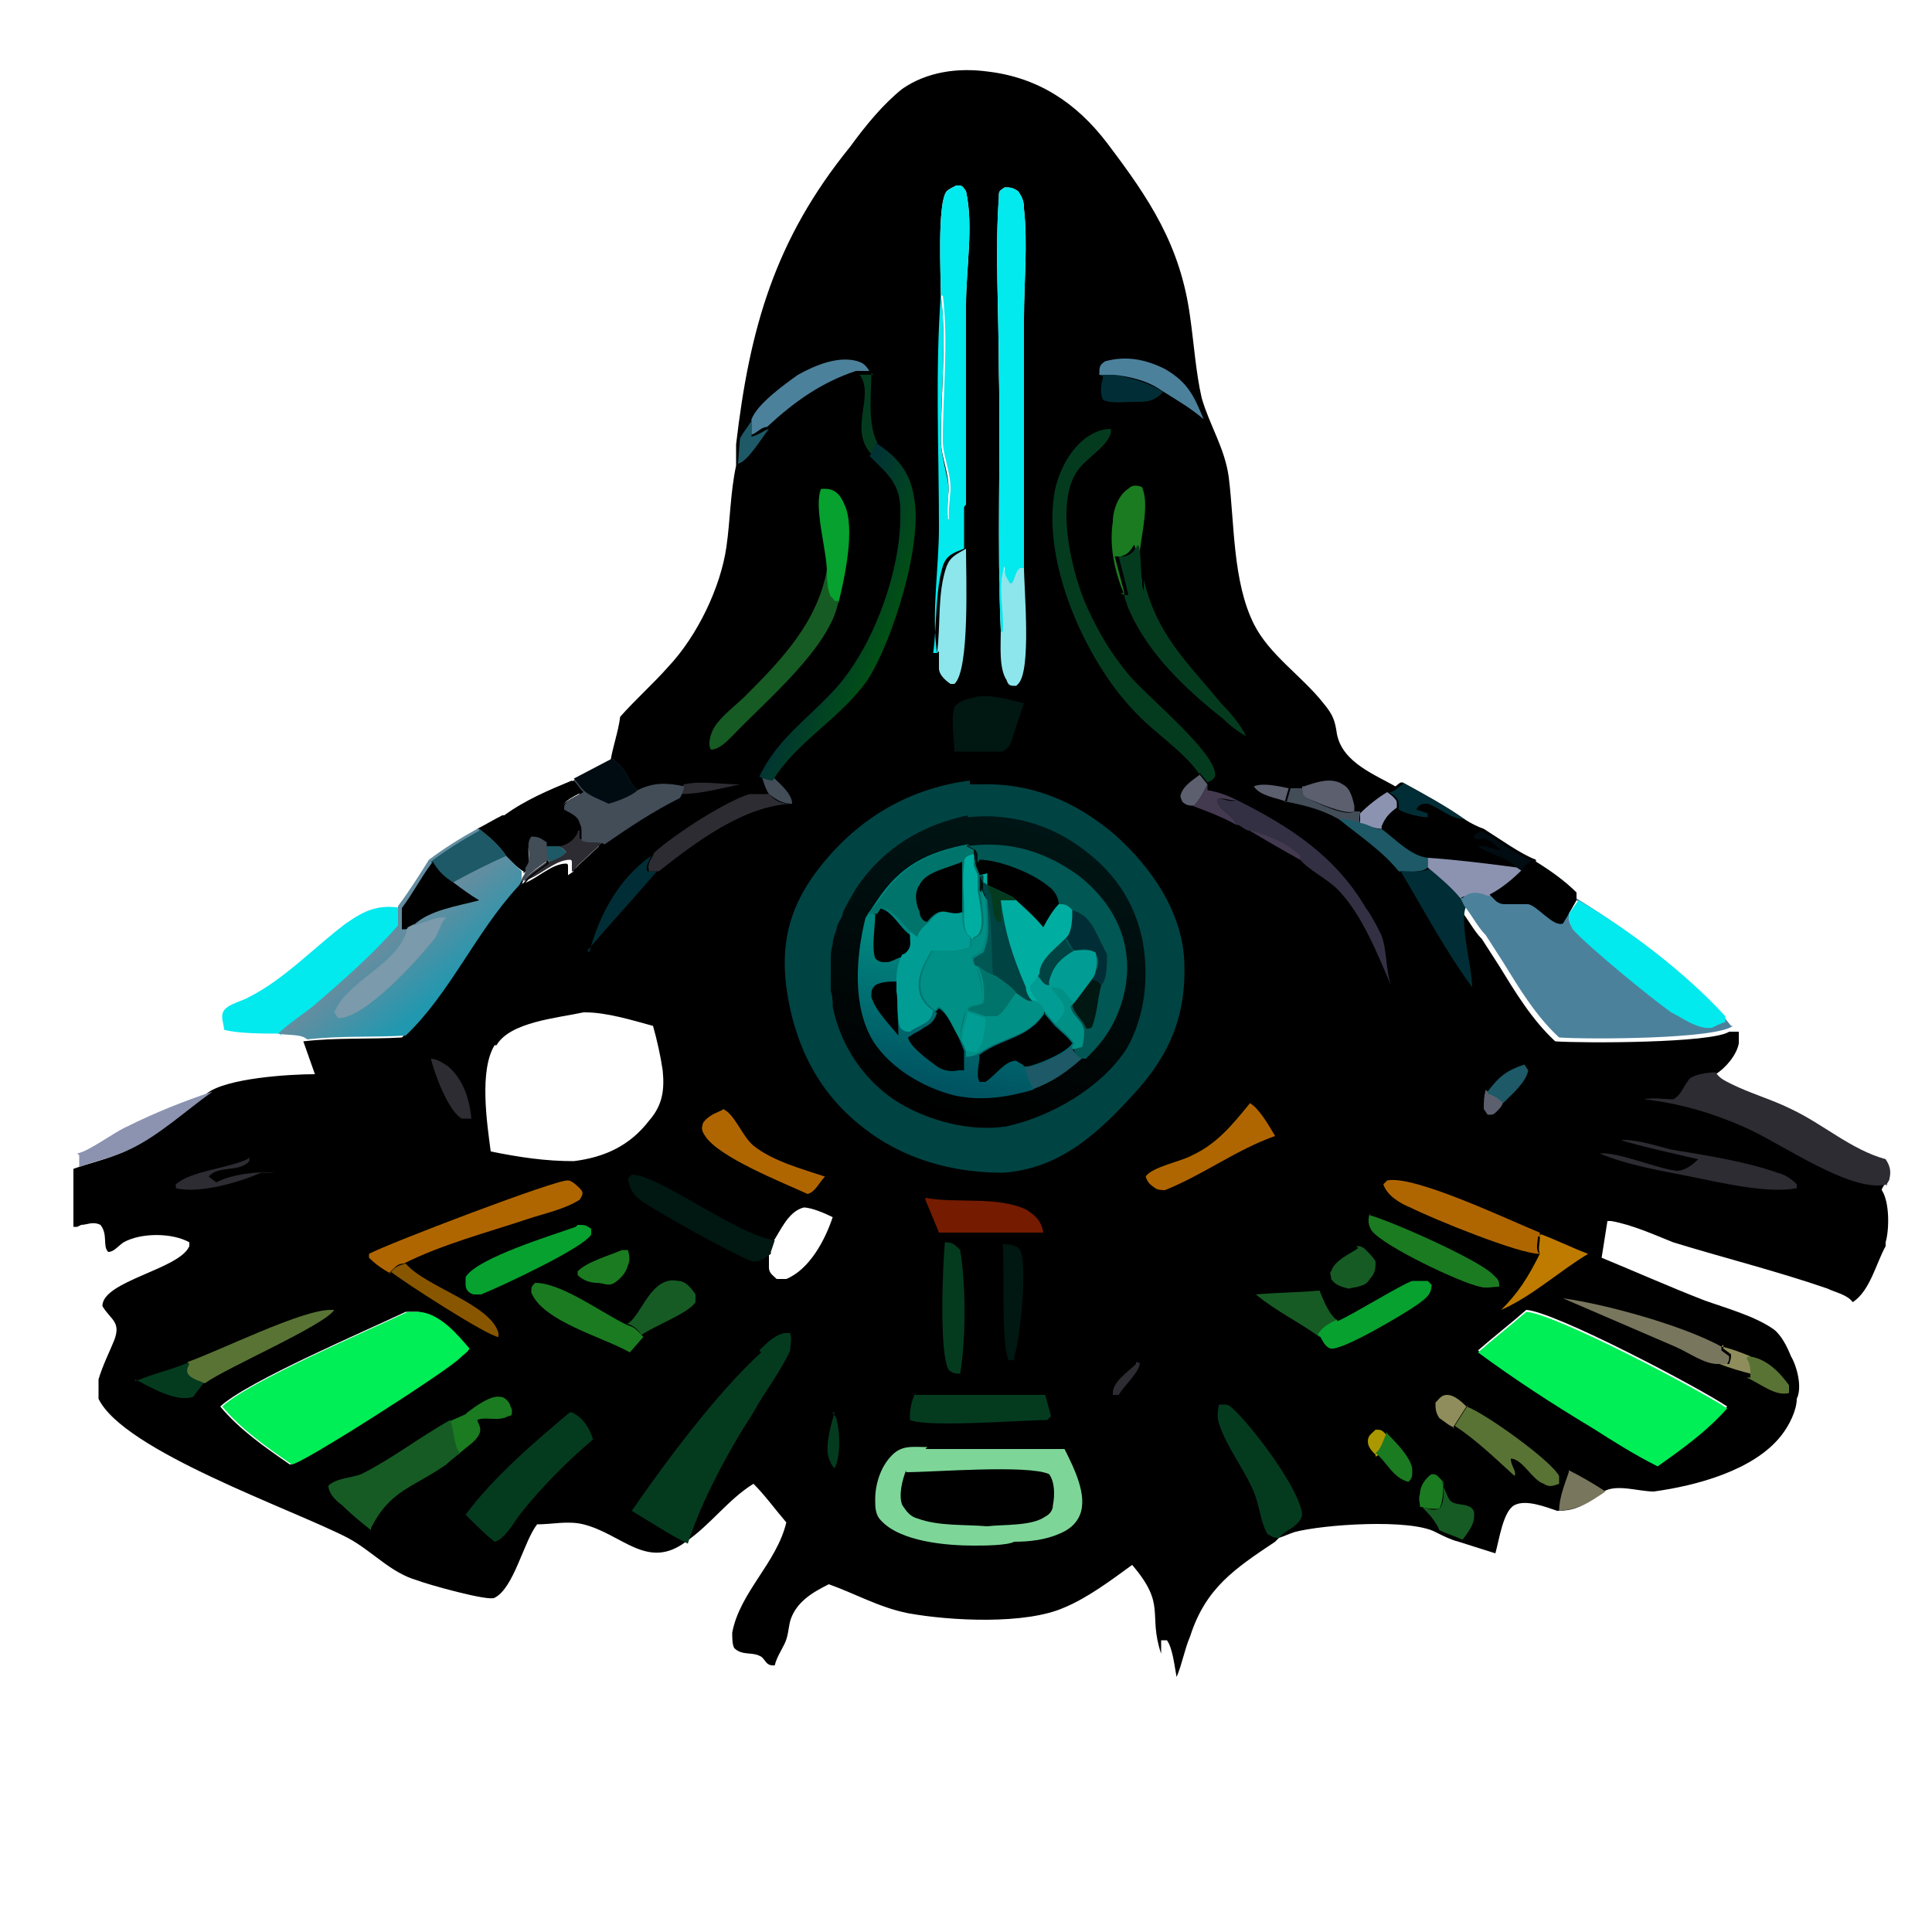 <?xml version="1.0" encoding="UTF-8"?>
<svg id="Layer_2" data-name="Layer 2" xmlns="http://www.w3.org/2000/svg" xmlns:xlink="http://www.w3.org/1999/xlink" viewBox="0 0 100 100">
  <defs>
    <style>
      .cls-1 {
        fill: #019085;
      }

      .cls-2 {
        fill: url(#linear-gradient-2);
      }

      .cls-3 {
        fill: #79765e;
      }

      .cls-4 {
        fill: rgba(2, 233, 238, 1);
      }

      .cls-5 {
        fill: #343044;
      }

      .cls-6 {
        fill: #1b7b21;
      }

      .cls-7 {
        fill: #424d58;
      }

      .cls-8 {
        fill: #ab9800;
      }

      .cls-9 {
        fill: #07a12f;
      }

      .cls-10 {
        fill: #011712;
      }

      .cls-11 {
        fill: #8de6ec;
      }

      .cls-12 {
        fill: #02e9ee;
      }

      .cls-13 {
        fill: rgba(2, 233, 238, 1);
      }

      .cls-14 {
        fill: #7dd698;
      }

      .cls-15 {
        fill: #4c819c;
      }

      .cls-16 {
        fill: #165b24;
      }

      .cls-17 {
        fill: #7b9aab;
      }

      .cls-18 {
        fill: #004343;
      }

      .cls-19 {
        fill: rgba(29, 89, 102, 1);
      }

      .cls-20 {
        fill: #895600;
      }

      .cls-21 {
        fill: #00746b;
      }

      .cls-22 {
        fill: rgba(66, 77, 88, 1);
      }

      .cls-23 {
        fill: #741b00;
      }

      .cls-24 {
        fill: #443a50;
      }

      .cls-25 {
        fill: #012e36;
      }

      .cls-26 {
        fill: #000c12;
      }

      .cls-27 {
        fill: #b06600;
      }

      .cls-28 {
        fill: none;
      }

      .cls-29 {
        fill: #597334;
      }

      .cls-30 {
        fill: rgba(0, 238, 86, 1);
      }

      .cls-31 {
        fill: #8b93b0;
      }

      .cls-32 {
        fill: #bf7b00;
      }

      .cls-33 {
        fill: #8f8d5b;
      }

      .cls-34 {
        fill: #1d5966;
      }

      .cls-35 {
        fill: #043b1f;
      }

      .cls-36 {
        fill: url(#linear-gradient-3);
      }

      .cls-37 {
        fill: #015753;
      }

      .cls-38 {
        fill: #019d95;
      }

      .cls-39 {
        fill: #00aea1;
      }

      .cls-40 {
        fill: #5b5f6e;
      }

      .cls-41 {
        fill: #2c2c32;
      }

      .cls-42 {
        fill: url(#linear-gradient);
      }

      .cls-43 {
        fill: url(#linear-gradient-4);
      }

      .cls-44 {
        fill: rgba(139, 147, 176, 1);
      }
    </style>
    <linearGradient id="linear-gradient" x1="45.8" y1="69.2" x2="42.1" y2="70.6" gradientTransform="translate(0 102) scale(1 -1)" gradientUnits="userSpaceOnUse">
      <stop offset="0" stop-color="#014e16"/>
      <stop offset="1" stop-color="#013137"/>
    </linearGradient>
    <linearGradient id="linear-gradient-2" x1="49.2" y1="44.2" x2="53.2" y2="59.4" gradientTransform="translate(0 102) scale(1 -1)" gradientUnits="userSpaceOnUse">
      <stop offset="0" stop-color="#000"/>
      <stop offset="1" stop-color="#001515"/>
    </linearGradient>
    <linearGradient id="linear-gradient-3" x1="49" y1="45.6" x2="50.4" y2="52.8" gradientTransform="translate(0 102) scale(1 -1)" gradientUnits="userSpaceOnUse">
      <stop offset="0" stop-color="#005361"/>
      <stop offset="1" stop-color="#00867f"/>
    </linearGradient>
    <linearGradient id="linear-gradient-4" x1="20.3" y1="53.3" x2="22.7" y2="50.4" gradientTransform="translate(0 102) scale(1 -1)" gradientUnits="userSpaceOnUse">
      <stop offset="0" stop-color="#648da0"/>
      <stop offset="1" stop-color="#2098af"/>
    </linearGradient>
  </defs>
  <g id="Layer_2-2" data-name="Layer 2">
    <circle class="cls-28" cx="50" cy="50" r="50"/>
  </g>
  <g id="Layer_3" data-name="Layer 3">
    <g>
      <path d="m4.2,63.4c.3,0,.6-.2,1,0,.4.5.1,1.1.4,1.4.3,0,.5-.3.8-.5.9-.5,2.5-.5,3.4,0v.2c-.5,1.2-4.5,1.8-4.5,3.1.4.7,1,.8.6,1.8-.2.5-.6,1.3-.8,2,0,.2,0,.4,0,.6,0,.1,0,.3,0,.4,1.3,2.7,10,5.7,12.9,7.2,1.3.7,2.2,1.8,3.6,2.2.5.2,3.7,1.1,4,.9,1-.5,1.5-2.9,2.2-3.8.8,0,1.6-.2,2.4,0,2,.5,3.3,2.4,5.3.9,1.3-.9,2.2-2.2,3.5-3,.6.6,1.1,1.3,1.7,2-.5,2.1-2.4,3.6-2.8,5.7,0,.3,0,.6.1.8.4.4.9.2,1.3.4.3.1.3.5.7.5,0,0,0,0,.1,0,.1-.4.3-.7.5-1.1.2-.4.2-.8.3-1.2.3-1,1.2-1.5,2-1.9h0c1.4.5,2.6,1.2,4.1,1.5,2.2.4,6.1.6,8.1-.3,1.2-.5,2.4-1.4,3.5-2.2,1.8,2.1.8,2.5,1.5,4.6v-.7c.1,0,.3,0,.3,0,.3.4.4,1.4.5,1.9.3-.7.4-1.4.7-2.1.8-2.5,2.3-3.5,4.4-4.9l.2-.2c.3-.1.5-.2.8-.3,1.5-.4,6-.7,7.3,0,.4.2.8.4,1.2.5l1.9.6c.2-.7.4-2.2,1-2.5.6-.3,1.6.1,2.2.3,1.1,0,1.5-.4,2.4-1,.7-.4,1.8,0,2.6,0,2.2-.3,5.2-1.1,6.6-2.9.4-.5.8-1.3.8-1.9,0,0,0,0,0,0,.3-.6,0-1.7-.3-2.2-.2-.5-.5-1.1-.9-1.4-1-.7-2.5-1.1-3.6-1.5-1.8-.7-3.6-1.5-5.3-2.2.1-.6.2-1.3.3-1.9,0,0,.1,0,.2,0,1.1.2,2.2.7,3.2,1.1,2.6.8,5.4,1.5,8,2.4.4.2,1,.3,1.3.7.9-.6,1.2-2,1.7-2.9,0,0,0-.2,0-.2.2-.7.2-2.1-.2-2.7,0-.1.1-.2.2-.4.1-.4,0-.6-.2-1-1.8-.5-3.2-1.8-4.9-2.6-1-.5-2.1-.7-3.1-1.3-.3-.2-.6-.3-.8-.6,0,0,.1,0,.2-.1.5-.3,1.1-1,1.2-1.6,0-.3,0-.4,0-.6h-.5c-.9.6-7.6.6-9,.5-1.2-1.1-2.1-2.6-2.9-3.9l-.9-1.4c-.4-.4-.7-1-1.1-1.5l-.2-.4c0,0,.1,0,.2-.1.4-.3.8-.2,1.3,0,.6-.3,1.2-.8,1.7-1.3.2-.3.3-.4.7-.5-.9-.3-1.9-1.1-2.7-1.6-.3-.2-.7-.4-1-.5-1-.7-2.1-1.3-3.2-1.9-1.2-.7-2.9-1.3-3.2-2.8-.1-.7-.2-1-.7-1.6-1.1-1.4-2.8-2.5-3.6-4.1-1.1-2.2-1-5.2-1.3-7.6-.2-1.5-1-2.7-1.4-4.1-.3-1.3-.4-2.8-.6-4.2-.5-3.7-2.1-6.1-4.3-9-1.6-2.1-3.6-3.4-6.2-3.7-1.5-.2-3.1,0-4.4.9-1,.8-1.9,1.9-2.7,3-3.9,4.8-5.2,9.4-5.9,15.4v1.1c-.3,1.4-.3,2.8-.5,4.2-.3,2.1-1.5,4.6-3,6.2-.8.9-1.7,1.7-2.5,2.6-.1.8-.4,1.6-.5,2.3l-2.1,1.1c.2.2.3.4.5.6-.3.2-.9.4-1,.8,0,0,0,0,0,.1.3.1.7.3.8.7,0,.1,0,.3,0,.5v.4c.4.2.8,0,1.2.2l-1.4,1.3h.2c0-.1-.4.2-.4.2v-.5c0,0,0-.1-.1-.1-.8,0-1.6.9-2.4,1.1l-.3.2c-2.2,2.4-3.5,5.5-5.8,7.7-1.7.1-3.4,0-5.1.2l.6,1.7c-1.3,0-4.6.2-5.6,1-1.4,1-2.8,2.3-4.3,3-.8.4-1.8.6-2.6.9v3c0,0,.1,0,.2,0Zm74.8,4.4c1.5.1,8.9,4,10.4,5-.9,1-1.8,1.7-2.9,2.5l-.7.5c-1.2-.6-2.3-1.3-3.4-2-2-1.2-4-2.5-5.9-3.9.8-.7,1.7-1.4,2.5-2.1ZM51.7,10.2c0-.3,0-.3.3-.5.3,0,.4,0,.7.2.2.3.3.5.3.9.2,1.8,0,3.9,0,5.7,0,4.3,0,8.6,0,12.9h-.2c-.3.2-.3.8-.5.8-.1-.2-.2-.3-.3-.5v.2s-.1-.5-.1-.5c-.4,1,0,2.4-.1,3.4,0,0,0-.1,0-.2-.2-4.5,0-9-.1-13.4,0-2.7-.2-6.4,0-8.9Zm-2.7-.3c.1-.1.3-.2.5-.3.3,0,.3,0,.5.3.4,1.8,0,4,0,5.9,0,3.4,0,6.9,0,10.3-.2.2-.5.5-.7.8h-.2c-.2,0,0-1.2,0-1.6,0-.9-.4-1.7-.4-2.5,0-2.5.3-5.1,0-7.5,0-.9-.2-4.8.3-5.4Zm-9.2,55l.2-.6c.4-.6.8-1.6,1.6-1.8.4,0,1.1.3,1.5.5-.4,1.2-1.2,2.7-2.4,3.2-.2,0-.3,0-.5,0-.2-.2-.4-.3-.4-.6,0-.3,0-.6,0-.9Zm-14.1-10.8c.7-1.2,3.1-1.4,4.5-1.7,0,0,0,0,.1,0,0,0,0,0,0,0,1.1,0,2.4.4,3.5.7.2.7.4,1.6.5,2.3.1,1,0,1.8-.7,2.6-1,1.3-2.3,1.9-3.9,2.1-1.5,0-2.8-.2-4.3-.5-.2-1.5-.6-4.2.2-5.5Zm-4.7,13.8c.2,0,.4,0,.6,0,1.1.1,2,1.2,2.6,1.9-.1.2-.3.3-.5.5-.7.7-8.2,5.5-8.7,5.5-1.3-.9-2.6-1.8-3.6-3,1.4-1.3,7.5-3.9,9.6-4.9Z"/>
      <path class="cls-40" d="m77,56.5c.4.2.6.2.8.5,0,.2-.2.4-.3.5-.2.2-.2.2-.5.2l-.2-.3c0-.4,0-.6.1-1Z"/>
      <path class="cls-41" d="m58.8,70.5c0,0,.2,0,.2.1-.1.5-.8,1.1-1.1,1.6-.2,0-.2,0-.3,0,0,0,0,0,0-.1,0-.6.8-1.1,1.2-1.5Z"/>
      <path class="cls-8" d="m71.2,75.3c-.2-.2-.4-.4-.4-.7,0-.3.2-.4.4-.6.3,0,.3,0,.6.3-.1.4-.2.9-.6,1.1Z"/>
      <path class="cls-40" d="m66.6,41.5c-.5-.2-1.4-.3-1.7-.8.5-.2,1.3,0,1.8.1l-.2.7Z"/>
      <path class="cls-41" d="m35.4,40.6c.9-.2,1.9,0,2.9,0-1,.2-2,.5-3.1.5,0-.2.2-.4.2-.6Z"/>
      <path class="cls-40" d="m62.1,40.1l.4.5c-.2.4-.4.8-.7,1.1-.2,0-.4,0-.6-.2,0,0-.1-.2-.1-.3.1-.5.6-.8,1-1.1Z"/>
      <path class="cls-7" d="m39.4,40.1c.2,0,.5,0,.7.2.3.3.9.8.9,1.3,0,0,0,0,0,0-.5,0-.8-.2-1.2-.5-.2-.3-.3-.7-.4-1Z"/>
      <path class="cls-35" d="m43.1,73.1c0,.1.2.2.2.4.2.7.2,1.9-.1,2.5,0,0-.2-.2-.2-.3-.4-.6,0-1.9.2-2.6Z"/>
      <path class="cls-34" d="m38.9,21.7v.9c.4-.1.6-.3.9-.4-.4.5-1.1,1.7-1.6,1.8h0c0-.1.1-1.3.1-1.3.2-.4.5-.7.7-1.1Z"/>
      <path class="cls-33" d="m89.1,69.7c.5.1,1,.3,1.5.5.1.3.3.5.2.9h-.2c-.4-.1-1.1-.3-1.6-.5h.2c0,0,0,0,0,0h.3c.1-.3.1-.3.1-.5l-.4-.3v-.2Z"/>
      <path class="cls-24" d="m61.8,41.7c.3-.3.5-.7.7-1.1v.3c.6.1,1.1.3,1.5.5-.3.1-.8-.2-1,0,.1.6.8.7,1,1.3-.7-.4-1.5-.7-2.3-1Z"/>
      <path class="cls-6" d="m73.5,78c0-.2-.1-.4,0-.7,0-.4.3-.8.6-1,.3,0,.3.1.6.4,0,.5,0,1-.2,1.4-.4,0-.6,0-.9-.1Z"/>
      <path class="cls-33" d="m75.3,73.9c-.3-.1-.5-.3-.8-.5-.2-.3-.2-.5-.2-.8.2-.2.3-.4.6-.4.4,0,.8.4,1,.6l-.7,1.1Z"/>
      <path class="cls-34" d="m77,56.5c.6-.8,1-1.1,1.9-1.4l.2.3c-.1.6-.8,1.2-1.3,1.7-.3-.3-.5-.4-.8-.5Z"/>
      <path class="cls-7" d="m66.7,40.8h.7c0,.2,0,.2.2.5.5.2,2,1,2.5.7,0,0,0,0,0,0h.3c0,.2-.1.4,0,.6-.4,0-.7-.1-1.1-.2-.9-.5-1.7-.7-2.7-.9l.2-.7Z"/>
      <path class="cls-29" d="m90.5,70.2c.9.1,1.6.8,2.1,1.5v.4c-.7.2-1.5-.5-2.2-.8h.2c0-.5,0-.7-.2-1Z"/>
      <path class="cls-41" d="m12.9,59.9h0s0,.2,0,.2c-.5.6-1.6.2-2.1.8l.4.3c.7-.4,2.2-.6,3-.5h-.7c-1.1.5-3.2,1.1-4.4.8v-.2c.8-.7,2.6-.8,3.7-1.3Z"/>
      <path class="cls-31" d="m71.8,41c.3.2.5.4.6.7v.2c-.5.3-.7.5-.9,1-.3,0-.9-.2-1.1-.3,0-.2,0-.4,0-.5.4-.4.9-.8,1.4-1.1Z"/>
      <path class="cls-35" d="m45.1,19.3c0,1.1-.2,2.6.3,3.6,0,.3-.1.5-.3.6-1.2-1.3.2-3-.6-4.1h.7Z"/>
      <path class="cls-6" d="m71.8,74.2c.4.4,1.3,1.3,1.3,1.9,0,.3,0,.4-.2.6-.8-.2-1.1-1-1.7-1.5.3-.2.4-.7.6-1.1Z"/>
      <path class="cls-3" d="m81.2,76.1c.6.3,1.3.7,1.9,1.1-.9.6-1.3.9-2.4,1,0-.7.3-1.4.5-2Z"/>
      <path class="cls-41" d="m22.3,54.8c.3,0,.6.2.9.4.8.7,1.1,1.7,1.2,2.7-.2,0-.3,0-.5,0-.7-.4-1.4-2.3-1.6-3.1Z"/>
      <path class="cls-40" d="m67.5,40.7c.6-.2,1.4-.5,2-.1.4.2.5.7.6,1.1,0,.1,0,.2,0,.3,0,0,0,0,0,0-.5.2-2-.5-2.5-.7-.2-.2-.2-.3-.2-.6Z"/>
      <path class="cls-41" d="m30,43v.4c.4.2.8,0,1.2.2l-1.4,1.3h.2c0-.1-.4.2-.4.2v-.5c0,0,0-.1-.1-.1-.8,0-1.6.9-2.4,1.1.3-.4.8-.7,1.2-1-.1-.3-.2-.6-.1-.9h.1c.2,0,.4,0,.7,0,.4-.1.7-.3.9-.7Zm-1.7.7c0,.3,0,.6.1.9.3-.1.7-.3.9-.5-.2-.3-.5-.3-.9-.4h-.1Z"/>
      <path class="cls-19" d="m28.3,43.7h.1c.3,0,.7.1.9.4-.2.3-.6.4-.9.5-.1-.3-.2-.6-.1-.9Z"/>
      <path class="cls-6" d="m32.2,64.7h.3c.1.3.1.6,0,.8-.1.4-.4.7-.7.9-.3.2-.6,0-.9,0-.3,0-.7-.1-1-.4v-.2c.5-.5,1.6-.8,2.3-1.1Z"/>
      <path class="cls-16" d="m74.6,76.7c.1.2.4,1,.5,1,.3.3,1.3,0,1.2.8,0,.4-.3.8-.6,1.2-.4-.2-.8-.3-1.2-.5-.2-.5-.6-.9-.9-1.2.4.1.5.2.9.1.3-.4.2-.9.2-1.4Z"/>
      <path class="cls-25" d="m56.9,19.4h.9c.8.2,1.7.4,2.4.9-.4.4-.7.5-1.3.5,0,0-.2,0-.2,0-.5,0-1.2.1-1.6-.1-.2-.4-.1-.8,0-1.2Z"/>
      <path class="cls-35" d="m7,71.5c.9-.4,1.9-.6,2.8-1,0,.2,0,.4,0,.6.2.2.5.3.8.4-.2.3-.4.5-.6.8-.9.3-2.2-.5-3-.9Z"/>
      <path class="cls-16" d="m70.2,64.5c.2,0,.3,0,.5.2.2.2.4.4.5.6,0,.3,0,.6-.3.9-.2.4-.7.4-1.1.5-.4-.1-.7-.2-.9-.5,0-.2-.1-.3,0-.4.2-.6,1-.9,1.4-1.2Z"/>
      <path class="cls-25" d="m30.5,49.3c.5-1.9,1.5-3.8,3.2-5-.1.3-.3.5-.2.8.2,0,.3,0,.5,0-1.2,1.4-2.4,2.7-3.6,4.1Z"/>
      <path class="cls-34" d="m69.3,42.4c.4,0,.7,0,1.1.2.3,0,.9.4,1.1.3h0c.7.5,1.5,1.4,2.4,1.5v.5c-.3.3-1,.2-1.5.2-.9-1.1-2-1.8-3.1-2.7Z"/>
      <path class="cls-10" d="m52.1,64.4h0c.2,0,.6.1.7.3.4.7,0,4.7-.3,5.5v.2c0,0-.3,0-.3,0-.4-1-.2-4.7-.3-6Z"/>
      <path class="cls-6" d="m24.2,73.1c.4-.3,1.2-.9,1.7-.8.2,0,.4.2.5.4,0,.1.1.2.1.3,0,.2,0,.3-.2.3-.5.3-1.2,0-1.6.2.1.3.3.5,0,.9-.2.3-.7.6-1,.9-.4-.3-.4-1.2-.5-1.7l.9-.4Z"/>
      <path class="cls-32" d="m79.8,63.9c.8.3,1.6.7,2.4,1-1.5.9-2.9,2.2-4.5,2.9.9-.9,1.4-1.7,2-2.9-.1-.3,0-.5,0-.8,0,0,0,0,0,0v-.2Z"/>
      <path class="cls-20" d="m20.2,65.9c.2-.3.4-.4.8-.5,0,0,0,0,0,0,1,1.2,4.4,2.1,4.8,3.6v.2c-.5,0-5-2.9-5.6-3.4Z"/>
      <path class="cls-16" d="m32.5,68.5c.7-.4,1.2-2.5,2.6-2.2.4,0,.7.4.9.7,0,.1,0,.2,0,.4-.4.6-2.1,1.2-2.8,1.7-.2-.3-.4-.5-.8-.6Z"/>
      <path class="cls-16" d="m65,67c1.1-.1,2.2-.1,3.3-.2.2.5.5,1.3,1,1.6-.3.2-.8.4-1,.8-1.1-.8-2.2-1.3-3.3-2.2Z"/>
      <path class="cls-44" d="m4,59.7c.6-.1,1.9-1.1,2.6-1.4,1.4-.7,2.9-1.3,4.4-1.8-1.4,1-2.8,2.3-4.3,3-.8.4-1.8.6-2.6.9v-.6Z"/>
      <path class="cls-15" d="m56.9,19.4c0-.4,0-.5.3-.7,1.1-.3,2.1-.1,3.1.4,1.2.7,1.5,1.4,2,2.6-.7-.6-1.4-1-2.2-1.5-.7-.5-1.6-.7-2.4-.8h-.9Z"/>
      <path class="cls-6" d="m58.2,30.8c-.5-1.2-.8-2.5-.6-3.8,0-.6.3-1.4.8-1.7.2-.2.4-.2.7-.1.4.8,0,2.4-.1,3.3,0,.5,0,1,.1,1.5v.6c-.3-.5-.2-2.1-.4-2.4-.2.3-.3.5-.7.6,0,0-.2,0-.3,0l.5,1.9h-.2Z"/>
      <path class="cls-35" d="m48.9,64.3c.4,0,.5.1.8.4.3,1.9.3,4.5,0,6.4-.2,0-.4,0-.6-.2-.5-.9-.3-5.4-.2-6.5Z"/>
      <path class="cls-3" d="m80.9,67.2c2.2.3,6.2,1.4,8.2,2.5v.2s.4.3.4.3c0,.2,0,.2-.1.4h-.3c0,0,0,0,0,0h-.2c-.7,0-1.5-.6-2.2-.9l-5.8-2.5Z"/>
      <path class="cls-9" d="m42.8,29.6c0-1.1-.7-3.4-.3-4.3h.2c.5,0,.8.3,1,.8.6,1.2,0,3.9-.3,5.1h-.2c0,.1-.2-.2-.2-.2h0c-.2-.4-.2-.8-.2-1.3Z"/>
      <path class="cls-41" d="m39.8,41.1c.4.4.6.5,1.2.5-2.5.1-5,2-6.9,3.5-.2,0-.3,0-.5,0-.1-.3,0-.5.2-.8,0,0,0-.1.1-.2,1-.9,3.6-2.6,4.9-3,.3,0,.8,0,1.1,0Z"/>
      <path class="cls-41" d="m83.8,59c0,0,.1,0,.2,0,.8,0,1.7.3,2.5.5,1.8.3,3.8.6,5.5,1.2.4.1.7.3,1,.6v.2c-1.5.3-4-.3-5.5-.6-1.5-.3-3.3-.6-4.7-1.2.9-.1,3,.8,4,.9.4,0,.8-.3,1.1-.6,0,0-3.6-.8-4-1Z"/>
      <path class="cls-29" d="m9.7,70.5c1.7-.6,5.9-2.7,7.4-2.7h.2c-.5.8-5.6,3-6.7,3.8-.2-.1-.6-.2-.8-.4-.2-.2-.1-.4,0-.6Z"/>
      <path class="cls-15" d="m38.9,21.7c.3-.8,1.7-1.8,2.4-2.3.9-.5,2.1-1,3.1-.7.3.1.4.2.6.5h-.7c-1.8.6-3.2,1.6-4.6,2.9-.3,0-.5.3-.8.4v-.9Z"/>
      <path class="cls-12" d="m48.5,33.8c-.3-2.1.1-4.4.1-6.5,0-4-.2-8.1.1-12.1.3,2.4,0,5,0,7.5,0,.9.3,1.7.4,2.5,0,.3-.1,1.6,0,1.7l.2-.2-.2.2c.2-.3.6-.6.8-.9v2.4c-.5.2-.9.3-1.1.9-.4,1.3-.3,3.1-.5,4.5Z"/>
      <path class="cls-11" d="m51.8,32.7c0-1.1-.2-2.4.1-3.4l.2.5v-.4c0,.3,0,.5.2.8.2,0,.2-.6.5-.9h.2c0,1.2.4,5.4-.3,6.1,0,0,0,0-.1.1-.3,0-.4,0-.5-.3-.4-.6-.3-1.8-.3-2.5Z"/>
      <path class="cls-29" d="m75.9,72.8c.9.3,4.4,2.8,4.8,3.6,0,.2,0,.2,0,.4-.3.1-.5.2-.8,0-.6-.2-1.1-1.3-1.7-1.3,0,.4.3.6.2.9-1-.9-1.9-1.8-3.1-2.6l.7-1.1Z"/>
      <path class="cls-6" d="m32.6,70c-1.4-.8-4.5-1.6-5.1-3.1,0-.3,0-.3.2-.5,1.4,0,3.5,1.6,4.8,2.2.4.1.5.3.8.6l-.7.8Z"/>
      <path class="cls-9" d="m69.2,68.4c.9-.4,3.3-1.9,3.9-2.1.3,0,.5,0,.8,0l.2.2c0,.5-.3.7-.7,1-.7.5-3.9,2.4-4.5,2.3-.2,0-.4-.3-.5-.5,0,0-.1-.2-.2-.2.2-.4.6-.6,1-.8Z"/>
      <path class="cls-11" d="m48.5,33.8c.2-1.4,0-3.1.5-4.5.2-.5.5-.6,1-.9,0,1.4.2,6.3-.6,7,0,0-.1,0-.2,0-.3-.2-.6-.5-.6-.8,0-.3,0-.6,0-.9Z"/>
      <path class="cls-23" d="m47.9,62c1.6.3,3.7-.1,5.2.6.5.3.8.6.9,1.2-1.8,0-3.6,0-5.4,0l-.7-1.7Z"/>
      <path class="cls-6" d="m70.9,62.9c1.1.3,5.4,2.2,6.3,3,.3.3.4.3.4.7-.3,0-.7.1-1,0-1-.2-5-2.1-5.6-2.9-.2-.3-.2-.6-.1-.9Z"/>
      <path class="cls-27" d="m64.7,57.1c.5.3,1,1.2,1.3,1.7-2,.7-3.7,2-5.7,2.8-.1,0-.4,0-.5-.1-.3-.2-.4-.3-.5-.6.3-.5,1.9-.8,2.4-1.1,1.3-.6,2.1-1.6,3-2.7Z"/>
      <path class="cls-27" d="m37.4,57.4c.6.2,1,1.4,1.6,1.9,1,.8,2.5,1.2,3.7,1.6-.3.3-.5.8-.9.9-1.3-.6-4.6-1.9-5.3-3-.2-.3-.2-.4-.1-.7.3-.4.7-.5,1.1-.7Z"/>
      <path class="cls-10" d="m50.4,36.1c.8-.2,1.8.1,2.6.3-.2.6-.4,1.2-.6,1.8-.1.4-.2.5-.5.7-.8,0-1.7,0-2.5,0,0-.7-.2-1.6,0-2.3.2-.3.6-.4,1-.5Z"/>
      <path class="cls-25" d="m74,44.9c.6.5,1.2,1,1.7,1.6l.2.4c-.4.7.3,3.2.3,4.2-1.4-1.9-2.5-4-3.7-6,.5,0,1.2.1,1.6-.2Z"/>
      <path class="cls-9" d="m29.9,63.4c.4,0,.4,0,.7.2v.3c-.4.7-4.7,2.7-5.7,3.1-.1,0-.2,0-.4,0-.3-.1-.4-.3-.4-.5,0-.1,0-.3,0-.4.6-1,4.6-2.2,5.7-2.6Z"/>
      <path class="cls-35" d="m58.2,30.8h.2c0-.1-.5-2-.5-2,0,0,.2,0,.3,0,.4-.1.5-.3.7-.6.2.2.1,1.9.3,2.4v-.6c.7,2.9,2.2,4.2,4,6.4.5.5,1,1.1,1.3,1.7-.4-.2-.9-.6-1.2-.9-1.9-1.5-3.8-3.3-4.8-5.5-.1-.2-.2-.5-.3-.8Z"/>
      <path class="cls-10" d="m39.9,64.9c-.3.2-.5.4-.9.4-.6-.1-5.6-2.9-6-3.3-.3-.3-.4-.5-.5-1l.2-.2c1.4,0,5.4,3.1,7.4,3.4h0s-.2.6-.2.6Z"/>
      <path class="cls-16" d="m43.4,31.1c-.4,2.4-3.8,5.2-5.5,7-.3.3-.7.7-1.1.7-.2-.3,0-.9.2-1.2.4-.6,1.1-1.1,1.6-1.6,1.9-1.9,3.7-3.8,4.2-6.5,0,.5,0,.9.2,1.4h0c0-.1.2.2.2.2h.2Z"/>
      <path class="cls-27" d="m79.7,64.9c-1.1,0-5.5-1.8-6.7-2.4-.5-.2-1.2-.6-1.4-1.2l.2-.2c1.4-.3,6.4,2.1,7.9,2.7v.2c-.1,0-.1,0-.1,0,0,.3-.1.5,0,.8Z"/>
      <path class="cls-5" d="m64,42.7c-.2-.6-.9-.7-1-1.3.2-.2.6.2,1,0,2.8,1.4,5.1,2.9,6.7,5.6.3.4.6,1,.8,1.4.3.8.2,1.7.5,2.6-.7-1.6-1.5-3.7-2.8-5-.5-.5-1.5-1-1.9-1.5-.9-.5-1.8-1-2.6-1.5-.2,0-.4-.2-.6-.3Z"/>
      <path class="cls-24" d="m64.7,43h.1c.9.3,1.8.6,2.5,1.3v.2c-.9-.5-1.7-1-2.6-1.5Z"/>
      <path class="cls-35" d="m47.3,72.2c2.3,0,4.5,0,6.8,0,.1.4.2.7.3,1.1l-.2.2c-1.2,0-6.2.4-7.1,0,0,0,0-.1,0-.2,0-.4.1-.9.3-1.2Z"/>
      <path class="cls-35" d="m66.1,79.6c-.2,0-.3-.1-.5-.2-.4-.7-.4-1.6-.8-2.4-.5-1.1-1.3-2.1-1.7-3.3-.1-.3-.1-.6,0-1h.2c.2,0,.3,0,.5.2,1,.9,3.5,4.2,3.6,5.5-.1.5-.6.7-1,1l-.2.2Z"/>
      <path class="cls-7" d="m31.7,39.3c.9.6.7,1.1,1.3,1.6.8-.4,1.5-.4,2.4-.2,0,.2-.1.4-.2.6-1.4.7-2.6,1.5-3.9,2.4-.4-.2-.8,0-1.2-.2v-.4c0-.2,0-.3-.1-.5-.1-.4-.5-.5-.8-.7,0,0,0,0,0-.1,0-.4.7-.6,1-.8-.2-.2-.3-.4-.5-.6l2.1-1.1Z"/>
      <path class="cls-26" d="m31.7,39.3c.9.6.7,1.1,1.3,1.6-.3.3-1.1.6-1.5.7-.4-.2-1-.4-1.3-.7-.2-.2-.3-.4-.5-.6l2.1-1.1Z"/>
      <path class="cls-16" d="m19.2,79.2c-.5-.4-1-.8-1.5-1.3-.3-.2-.7-.6-.7-1,.4-.4,1.2-.4,1.7-.6,1.6-.8,3-1.9,4.6-2.8.2.5.2,1.4.5,1.7-.2.2-.5.4-.7.6-1.7,1.2-2.9,1.3-3.9,3.3Z"/>
      <path class="cls-27" d="m20.2,65.9c-.4-.2-.8-.5-1.1-.8v-.2c.9-.5,9.8-3.9,10.3-3.8.2,0,.5.3.6.4.2.2.2.3,0,.6-.8.5-1.8.7-2.7,1-2.1.7-4.4,1.3-6.4,2.3-.4,0-.5.3-.8.5Z"/>
      <path class="cls-35" d="m29.6,73.1c.6.3.9.8,1.1,1.4-1.3,1.1-2.7,2.5-3.8,3.9-.3.4-.8,1.3-1.3,1.4-.5-.4-1-.9-1.5-1.4,1.4-1.9,3.6-3.8,5.4-5.3Z"/>
      <path class="cls-42" d="m45.3,22.9c1.1.7,1.8,1.5,2,2.8.5,2.4-1.1,7.5-2.4,9.5-1.4,2-3.7,3.2-4.9,5.2-.2,0-.5-.1-.7-.2.9-1.9,2.4-2.9,3.8-4.4,2.1-2.2,3.6-6.4,3.5-9.4,0-1.4-.7-1.9-1.6-2.8.2-.2.2-.4.3-.6Z"/>
      <path class="cls-35" d="m62.1,40.1h0c-.8-1.2-2.4-2.2-3.4-3.3-2.5-2.6-4.8-7.7-4.1-11.4.2-1,.8-2.2,1.7-2.8.3-.2.7-.4,1.2-.4,0,0,0,0,0,0v.2c-.2.7-1.1,1.2-1.6,1.8-1.4,1.6-.4,5.6.4,7.3.6,1.3,1.2,2.3,2.1,3.4.9,1.1,4.5,4,4.5,5.2,0,.2-.2.3-.4.4l-.4-.5Z"/>
      <path class="cls-41" d="m97.7,61.3c-1.9.5-5.6-2.2-7.5-3-1.6-.7-3.3-1.2-5.1-1.4.4-.1,1.1,0,1.5,0,.4-.2.5-.6.8-1,.2-.3,1.1-.4,1.4-.4.2.3.4.4.8.6,1,.5,2.1.8,3.1,1.3,1.7.8,3.1,2.1,4.9,2.6.2.3.3.6.2,1,0,.1-.1.2-.2.4Z"/>
      <path class="cls-4" d="m48.7,15.3c0-.9-.2-4.8.3-5.4.1-.1.3-.2.5-.3.3,0,.3,0,.5.3.4,1.8,0,4,0,5.9,0,3.4,0,6.9,0,10.3-.2.3-.6.6-.8.9l.2-.2-.2.2c-.2-.1,0-1.4,0-1.7,0-.9-.4-1.7-.4-2.5,0-2.5.3-5.1,0-7.5Z"/>
      <path d="m72.6,40.5c1.1.6,2.2,1.2,3.2,1.9.3.2.7.4,1,.5.8.5,1.9,1.3,2.7,1.6-.4.2-.4.2-.7.5-.5.4-1.1,1-1.7,1.3-.5-.1-.8-.2-1.3,0,0,0-.1,0-.2.1-.5-.6-1.1-1.1-1.7-1.6v-.5c-.9-.1-1.7-1-2.4-1.5h0c.2-.5.4-.7.8-1v-.2c0-.4-.2-.5-.5-.7.3,0,.5-.3.7-.4Z"/>
      <path class="cls-26" d="m78.5,44.9c-.6-.6-1.3-.6-2-1.1.4-.1.8.2,1.2.2h0c-.2-.2-.7-.6-.9-.6-.2,0-.3.1-.5,0v-.2s.4-.2.4-.2c.8.5,1.9,1.3,2.7,1.6-.4.2-.4.2-.7.5l-.3-.2Z"/>
      <path class="cls-25" d="m72.6,40.5c1.1.6,2.2,1.2,3.2,1.9-.7,0-1.3-.6-1.9-.8-.3,0-.4,0-.6.3l.6.2v.2s0,0,0,0c-.4,0-1.2-.2-1.5-.4v-.2c0-.4-.2-.5-.5-.7.3,0,.5-.3.7-.4Z"/>
      <path class="cls-31" d="m73.9,44.4c1.5.1,3.1.3,4.6.5l.3.2c-.5.4-1.1,1-1.7,1.3-.5-.1-.8-.2-1.3,0,0,0-.1,0-.2.1-.5-.6-1.1-1.1-1.7-1.6v-.5Z"/>
      <path class="cls-35" d="m39.3,69.9c.4-.4.8-.8,1.3-.9h.3c.1.3,0,.6,0,.9-.5,1.1-1.3,2.1-1.9,3.2-1.3,2-2.7,4.6-3.4,6.8-1-.5-1.9-1.1-2.9-1.7,1.8-2.6,4.4-6.1,6.7-8.2Z"/>
      <path class="cls-4" d="m51.8,32.7c0,0,0-.1,0-.2-.2-4.5,0-9-.1-13.4,0-2.7-.2-6.4,0-8.9,0-.3,0-.3.3-.5.3,0,.4,0,.7.2.2.3.3.5.3.9.2,1.8,0,3.9,0,5.7,0,4.3,0,8.6,0,12.9h-.2c-.3.2-.3.8-.5.8-.2-.3-.3-.4-.3-.8v.4c0,0,0-.5,0-.5-.4,1,0,2.4-.1,3.4Z"/>
      <path class="cls-30" d="m79,67.9c1.5.1,8.9,4,10.4,5-.9,1-1.8,1.7-2.9,2.5l-.7.5c-1.2-.6-2.3-1.3-3.4-2-2-1.2-4-2.5-5.9-3.9.8-.7,1.7-1.4,2.5-2.1Z"/>
      <path class="cls-30" d="m21.1,67.9c.2,0,.4,0,.6,0,1.1.1,2,1.2,2.6,1.9-.1.2-.3.3-.5.5-.7.7-8.2,5.5-8.7,5.5-1.3-.9-2.6-1.8-3.6-3,1.4-1.3,7.5-3.9,9.6-4.9Z"/>
      <path class="cls-14" d="m47.9,75c2.4,0,4.8,0,7.2,0,.5,1,1.2,2.4.8,3.4-.2.5-.6.8-1.1,1-.7.3-1.5.4-2.3.4-.4.2-1.6.2-2.1.2-1.4,0-3.8-.2-4.8-1.3-.3-.3-.3-.7-.3-1.1,0-.8.3-1.8,1-2.4.5-.4,1-.3,1.7-.3Z"/>
      <path d="m46.9,76.2c1.4,0,6.3-.4,7.4.1.3.4.3,1.1.2,1.6,0,.3-.2.5-.4.6-.7.5-2.2.4-3,.5-1.2-.1-2.5,0-3.6-.4-.4-.1-.6-.4-.8-.7-.2-.5,0-1.3.2-1.8Z"/>
      <path class="cls-15" d="m79.5,44.6c.8.5,1.5,1,2.1,1.6v.4c2.6,1.5,5.6,3.8,7.6,6l.4.5h.1c-.9.7-7.6.7-9,.6-1.2-1.1-2.1-2.6-2.9-3.9l-.9-1.4c-.4-.4-.7-1-1.1-1.5l-.2-.4c0,0,.1,0,.2-.1.4-.3.8-.2,1.3,0,.6-.3,1.2-.8,1.7-1.3.2-.3.3-.4.7-.5Zm1.7,2.7c0,.2,0,.5.2.7.7.9,4.1,3.6,5.1,4.3.6.4,1.4,1,2.1.8.2,0,.4-.1.5-.3v-.3c-1.9-2.2-4.9-4.4-7.5-6l-.5.7Z"/>
      <path d="m79.5,44.6c.8.5,1.5,1,2.1,1.6v.4s-.4.7-.4.7l-.3.5c-.5.2-1.3-.9-1.8-1-.4,0-.8,0-1.2,0-.4,0-.5-.2-.8-.5.6-.3,1.2-.8,1.7-1.3.2-.3.3-.4.7-.5Z"/>
      <path class="cls-4" d="m81.2,47.3l.5-.7c2.6,1.5,5.6,3.8,7.6,6v.3c-.3.1-.5.2-.7.3-.7.1-1.5-.5-2.1-.8-1-.7-4.3-3.4-5.1-4.3-.1-.2-.2-.4-.2-.7Z"/>
      <path class="cls-18" d="m50.2,40.6c.2,0,.3,0,.5,0,2.7-.1,5,.9,7,2.6,1.9,1.7,3.5,4,3.6,6.6.1,2.7-.7,4.7-2.5,6.7-1.9,2.1-3.9,4-6.9,4.2-2.6,0-5.2-.7-7.3-2.4-2.3-1.8-3.5-4.3-3.9-7.2-.3-2.4.2-4.3,1.8-6.3,2-2.5,4.6-4,7.7-4.4Z"/>
      <path class="cls-2" d="m50.1,42.3c1.8-.2,3.7.2,5.3,1.2,1.9,1.2,3.2,2.8,3.7,5,.4,1.9.2,4.1-.8,5.8-1.3,2-3.9,3.5-6.2,4-1.9.3-4.1-.3-5.7-1.3-1.7-1.1-2.9-2.9-3.3-4.9,0-.3,0-.5-.1-.8,0-.3,0-.5,0-.8s0-.5,0-.8c0-.3,0-.5.1-.8,0-.3.1-.5.2-.8,0-.2.2-.5.3-.7,0-.2.2-.5.3-.7s.3-.5.4-.7c1.4-2.1,3.4-3.3,5.8-3.8Z"/>
      <path class="cls-34" d="m55.5,53.9v.4c.2.3.3.3.6.4-.9.8-1.6,1.3-2.7,1.7-.2-.4-.3-.7-.4-1.2,0,0,0,0,.2,0,.6-.1,2-.7,2.3-1.2Z"/>
      <path class="cls-37" d="m50,43.8c2.1-.3,4,.2,5.8,1.5,1.3,1,2.3,2.4,2.5,4.1.2,1.5-.3,3.2-1.2,4.4-.3.4-.6.7-.9,1-.3,0-.4-.1-.6-.4v-.4c-.3-.4-.6-.6-.9-.9l-.6-.7c-.2-.3-.3-.4-.6-.5-.3,0-.7-.3-.9-.4-.2-.3-.8-.7-1.1-.9-.4,0-.6-.3-.9-.5-.1-.2-.2-.3-.2-.5.2,0,.3-.2.5-.3.3-.8.2-1.8.2-2.7l-.2-.5v-.8c-.1,0-.3-.5-.3-.5v-.6c0,0-.1-.2-.1-.2l-.4-.2Z"/>
      <path class="cls-10" d="m56.5,50.7c.2,0,.3,0,.5.3-.2.7-.2,1.5-.5,2.2-.1,0-.2.1-.3,0-.2-.5-.6-.7-.7-1.2l.2-.2c.3-.4.6-.8.9-1.2Z"/>
      <path class="cls-25" d="m55.4,47.1c.6.1,1,.5,1.3,1.1.2.4.4.8.6,1.2,0,.5,0,1.3-.3,1.6-.1-.2-.2-.2-.5-.3,0-.1.1-.3.2-.4.2-.4.2-.6,0-1-.3-.2-.7-.2-1.1-.1-.2-.2-.3-.5-.5-.8.2-.4.2-.9.2-1.3Z"/>
      <path d="m50.5,44.8l.2-.3c1,0,2.8.7,3.6,1.4.3.2.5.6.5.9-.3.4-.5.8-.8,1.2-.4-.5-.9-1-1.4-1.4-.1-.2-1.4-.7-1.7-.9l-.2-.4-.2-.5Z"/>
      <path class="cls-38" d="m53.6,50.4c0-.8,1-1.5,1.5-2,.1.3.2.6.5.8.4,0,.7-.1,1.1.1.1.4.1.6,0,1,0,.1-.1.3-.2.4-.3.4-.6.8-.9,1.2l-.2.2c.1.5.6.7.7,1.2,0,.3,0,.6-.1.9-.2,0-.3.1-.5.1v-.4c-.3-.4-.6-.6-.9-.9l-.6-.7c-.2-.3-.3-.4-.6-.5-.2-.3-.3-.5-.4-.8.3-.2.4-.4.5-.6Z"/>
      <path class="cls-18" d="m53.6,50.4c0-.8,1-1.5,1.5-2,.1.3.2.6.5.8-.7.4-1.1.8-1.3,1.6,0,0,0,0,0,.2,0,0,0,0,0,0-.3,0-.4-.3-.6-.5Z"/>
      <path class="cls-1" d="m54.4,51.1c.8,0,.7.4,1.2.8l-.2.2c.1.5.6.7.7,1.2,0,.3,0,.6-.1.9-.2,0-.3.1-.5.1v-.4c-.3-.4-.6-.6-.9-.9.2-.2.4-.4.5-.7,0-.5-.5-.8-.7-1.2,0,0,0,0,0,0Z"/>
      <path class="cls-39" d="m50.7,45.3l.2.4c.3.2,1.6.7,1.7.9.5.5,1,.9,1.4,1.4.2-.4.5-.9.8-1.2.3,0,.4,0,.7.3,0,.4,0,.9-.2,1.3-.5.6-1.5,1.2-1.5,2-.2.3-.3.5-.5.6,0,.3.2.6.4.8-.3,0-.7-.3-.9-.4-.2-.3-.8-.7-1.1-.9-.4,0-.6-.3-.9-.5-.1-.2-.2-.3-.2-.5.2,0,.3-.2.5-.3.3-.8.2-1.8.2-2.7l-.2-.5v-.8Z"/>
      <path class="cls-18" d="m50.7,45.3l.2.4c.3.2,1.6.7,1.7.9h-.8c.2,1.6.6,2.9,1.3,4.5,0,.3.2.6.4.8-.3,0-.7-.3-.9-.4-.2-.3-.8-.7-1.1-.9-.4,0-.6-.3-.9-.5-.1-.2-.2-.3-.2-.5.2,0,.3-.2.5-.3.3-.8.2-1.8.2-2.7l-.2-.5v-.8Z"/>
      <path class="cls-35" d="m50.9,45.7c.3.2,1.6.7,1.7.9h-.8c0,.3,0,.7,0,1.1h-.2c-.4-.6,0-1-.6-2Z"/>
      <path class="cls-37" d="m51,46.5c.4.5.3,3.2.4,4-.4,0-.6-.3-.9-.5-.1-.2-.2-.3-.2-.5.2,0,.3-.2.5-.3.3-.8.2-1.8.2-2.7Z"/>
      <path class="cls-36" d="m50,43.8l.4.2v.2s.1.6.1.6l.2.5v.8c.1,0,.4.5.4.5,0,.9.2,1.8-.2,2.7-.2.1-.3.2-.5.3,0,.2,0,.3.2.5.3.2.5.4.9.5.3.2.9.6,1.1.9.3.2.6.5.9.4.3.1.4.2.6.5l.6.7c.3.3.6.5.9.9-.3.5-1.8,1.1-2.3,1.2,0,0,0,0-.2,0,0,.5.2.8.4,1.2-1.4.4-2.7.6-4.1.3-1.6-.4-3.3-1.4-4.2-2.8-1.1-1.8-.9-4.4-.4-6.4.2-.3.4-.6.6-.9,1.2-1.8,2.6-2.5,4.7-2.9Z"/>
      <path d="m46.5,53.6c-.4-.5-1.2-1.3-1.4-2,0-.3,0-.4.2-.6.3-.2.8-.2,1.2-.2v.6c-.1.7,0,1.4,0,2.1Z"/>
      <path d="m45.2,47.3l.2-.3c.8,0,1.2,1.2,1.9,1.5,0,.3,0,.6-.2.9,0,0-.1,0-.2.1-.4,0-.7.3-1,.3-.3,0-.4,0-.6-.2-.2-.6,0-1.6,0-2.3Z"/>
      <path d="m48.4,52.4l.2-.2c.4.2.9,1.2,1.1,1.7l.2.5v.4c0,0,0,.6,0,.6h-.3c-.4.1-.8,0-1.1-.2-.4-.3-1.4-1-1.5-1.5l.3-.2c.2-.1.4-.2.5-.3.4-.2.6-.4.7-.8Z"/>
      <path d="m54,52.4l.6.7c.3.3.6.5.9.9-.3.5-1.8,1.1-2.3,1.2,0,0,0,0-.2,0,0-.1-.3-.2-.4-.3-.6,0-1.1.8-1.6,1.1,0,0-.2,0-.3,0-.2-.4,0-.9,0-1.4,1.2-.9,2.5-.8,3.4-2.2Z"/>
      <path class="cls-1" d="m50.6,50c.3.2.5.4.9.5.3.2.9.6,1.1.9.3.2.6.5.9.4.3.1.4.2.6.5-.8,1.4-2.1,1.3-3.4,2.2-.2.1-.4.2-.7.2v-.4c0,0-.3-.5-.3-.5,0-.5.2-1,.3-1.5,0,0,0,0,0,0,0-.3.6-.2.8-.4.1-.6,0-1.4-.3-1.9Z"/>
      <path class="cls-38" d="m50.1,52.4l.9.3c0,.6-.1,1.2-.4,1.7-.2.1-.4,0-.6,0l-.2-.5c0-.5.2-1,.3-1.5Z"/>
      <path class="cls-21" d="m50.6,50c.3.2.5.4.9.5.3.2.9.6,1.1.9-.3.3-.6,1-1,1.2-.2,0-.4,0-.6,0l-.9-.3s0,0,0,0c0-.3.6-.2.8-.4.1-.6,0-1.4-.3-1.9Z"/>
      <path class="cls-38" d="m47.9,47.7c.8-1,1.1-.2,1.8-.5h.1c0,.4,0,.8.2,1.1,0,0,.1.2.2.2,0,.2,0,.4,0,.5-.6.3-1.3.2-2,.2-.4.7-.8,1.4-.6,2.2.1.4.4.7.7.9-.1.5-.3.6-.7.8-.2.1-.4.2-.5.3-.2,0-.3,0-.5-.2-.2-.5-.1-1.3-.2-1.9v-.6c0-.5.1-.9.3-1.3,0,0,.1,0,.2-.1.3-.3.2-.5.2-.9,0-.3.4-.6.6-.8Z"/>
      <path class="cls-1" d="m50.8,46l.2.5c0,.9.2,1.8-.2,2.7-.2.1-.3.2-.5.3,0,.2,0,.3.2.5.2.6.4,1.3.3,1.9-.2.2-.8.1-.8.4,0,0,0,0,0,0-.2.5-.3,1-.3,1.5-.3-.4-.7-1.5-1.1-1.7l-.2.2c-.3-.2-.6-.5-.7-.9-.2-.8.2-1.5.6-2.2.6,0,1.4.1,2-.2,0-.2,0-.4,0-.5.1,0,.2-.1.3-.2.5-.4.2-1.7.2-2.3Z"/>
      <path class="cls-21" d="m50,43.8l.4.2v.2s.1.6.1.6l.2.5v.8c.1.6.4,1.9,0,2.3,0,0-.2.1-.3.2,0,0-.1-.2-.2-.2-.2-.3-.2-.8-.2-1.2h-.1c-.7.3-1-.5-1.8.5-.2.2-.6.5-.6.8-.7-.4-1.1-1.4-1.9-1.5l-.2.3h-.5c.2-.2.4-.4.6-.7,1.2-1.8,2.6-2.5,4.7-2.9Z"/>
      <path class="cls-39" d="m49.9,47.2c0-.8-.1-1.7,0-2.5,0-.4.2-.4.5-.5v.6c0,0,.2.5.2.5v.8c.1.6.4,1.9,0,2.3,0,0-.2.1-.3.2,0,0-.1-.2-.2-.2-.2-.3-.2-.8-.2-1.2Z"/>
      <path d="m47.9,47.7c-.2-.1-.3-.3-.3-.5-.2-.4-.3-1,0-1.4.3-.7,1.6-.9,2.2-1.2,0,.9,0,1.7,0,2.6-.7.3-1-.5-1.8.5Z"/>
      <path d="m26.1,42.2c1.1-.8,2.3-1.3,3.5-1.8.2.2.3.4.5.6-.3.2-.9.4-1,.8,0,0,0,0,0,.1.3.1.7.3.8.7,0,.1,0,.3,0,.5-.2.4-.5.6-.9.7-.2,0-.4,0-.7,0h-.1c0,.3,0,.6.1.9-.4.3-.9.6-1.2,1l-.3.2c.1-.2.2-.3.3-.6v-.2c-.1,0-1-.8-1-.8-.4-.5-.9-.9-1.4-1.4.4-.2.9-.5,1.3-.7Zm1,2.9v.2c0,.2,0,.4-.2.6l.3-.2c.3-.4.8-.7,1.2-1-.1-.3-.2-.6-.1-.9-.3-.2-.5-.3-.8-.3-.4.5.2,1.2-.4,1.7Z"/>
      <path class="cls-22" d="m27.1,45c.6-.5,0-1.2.4-1.7.4,0,.5.1.8.3,0,.3,0,.6.1.9-.4.3-.9.6-1.2,1l-.3.2c.1-.2.2-.3.3-.6v-.2Z"/>
      <path class="cls-13" d="m14.5,53.5c-.8,0-2.2,0-2.9-.2,0-.2-.1-.4-.1-.7,0-.6.9-.7,1.4-1,1.8-.9,3.4-2.6,5-3.8,1-.7,1.7-1,2.9-.8v1c-1.4,1.4-2.9,2.8-4.4,4.1-.6.5-1.4.9-1.9,1.5Z"/>
      <path class="cls-43" d="m24.8,42.9c.5.4,1,.8,1.4,1.4l.8.8v.2c0,.2,0,.4-.2.6-2.2,2.4-3.5,5.5-5.8,7.7-1.7.1-3.4,0-5.1.2-.3-.3-1.1-.2-1.5-.3.5-.5,1.3-1,1.9-1.5,1.5-1.3,3-2.6,4.3-4.1v-1c.6-.8,1.1-1.6,1.6-2.4.8-.6,1.6-1.1,2.5-1.6Z"/>
      <path class="cls-34" d="m24.8,42.9c.5.4,1,.8,1.4,1.4-.9.4-1.9.9-2.8,1.4-.5-.3-.8-.7-1.1-1.1.8-.6,1.6-1.1,2.5-1.6Z"/>
      <path d="m20.8,47c.6-.8,1-1.6,1.6-2.4.3.5.6.8,1.1,1.1.4.3.8.6,1.3.9-1.1.3-2.6.5-3.4,1.3l-.4.2h-.2c0-.1,0-1.1,0-1.1Z"/>
      <path class="cls-17" d="m21.4,47.9c.5-.1,1.2-.5,1.7-.4,0,0,0,0,0,0-.3.2-.4.9-.7,1.2-.9,1.1-3.5,4-4.9,4l-.2-.3c.7-1.7,3.4-2.5,3.8-4.4l.4-.2Z"/>
    </g>
  </g>
</svg>